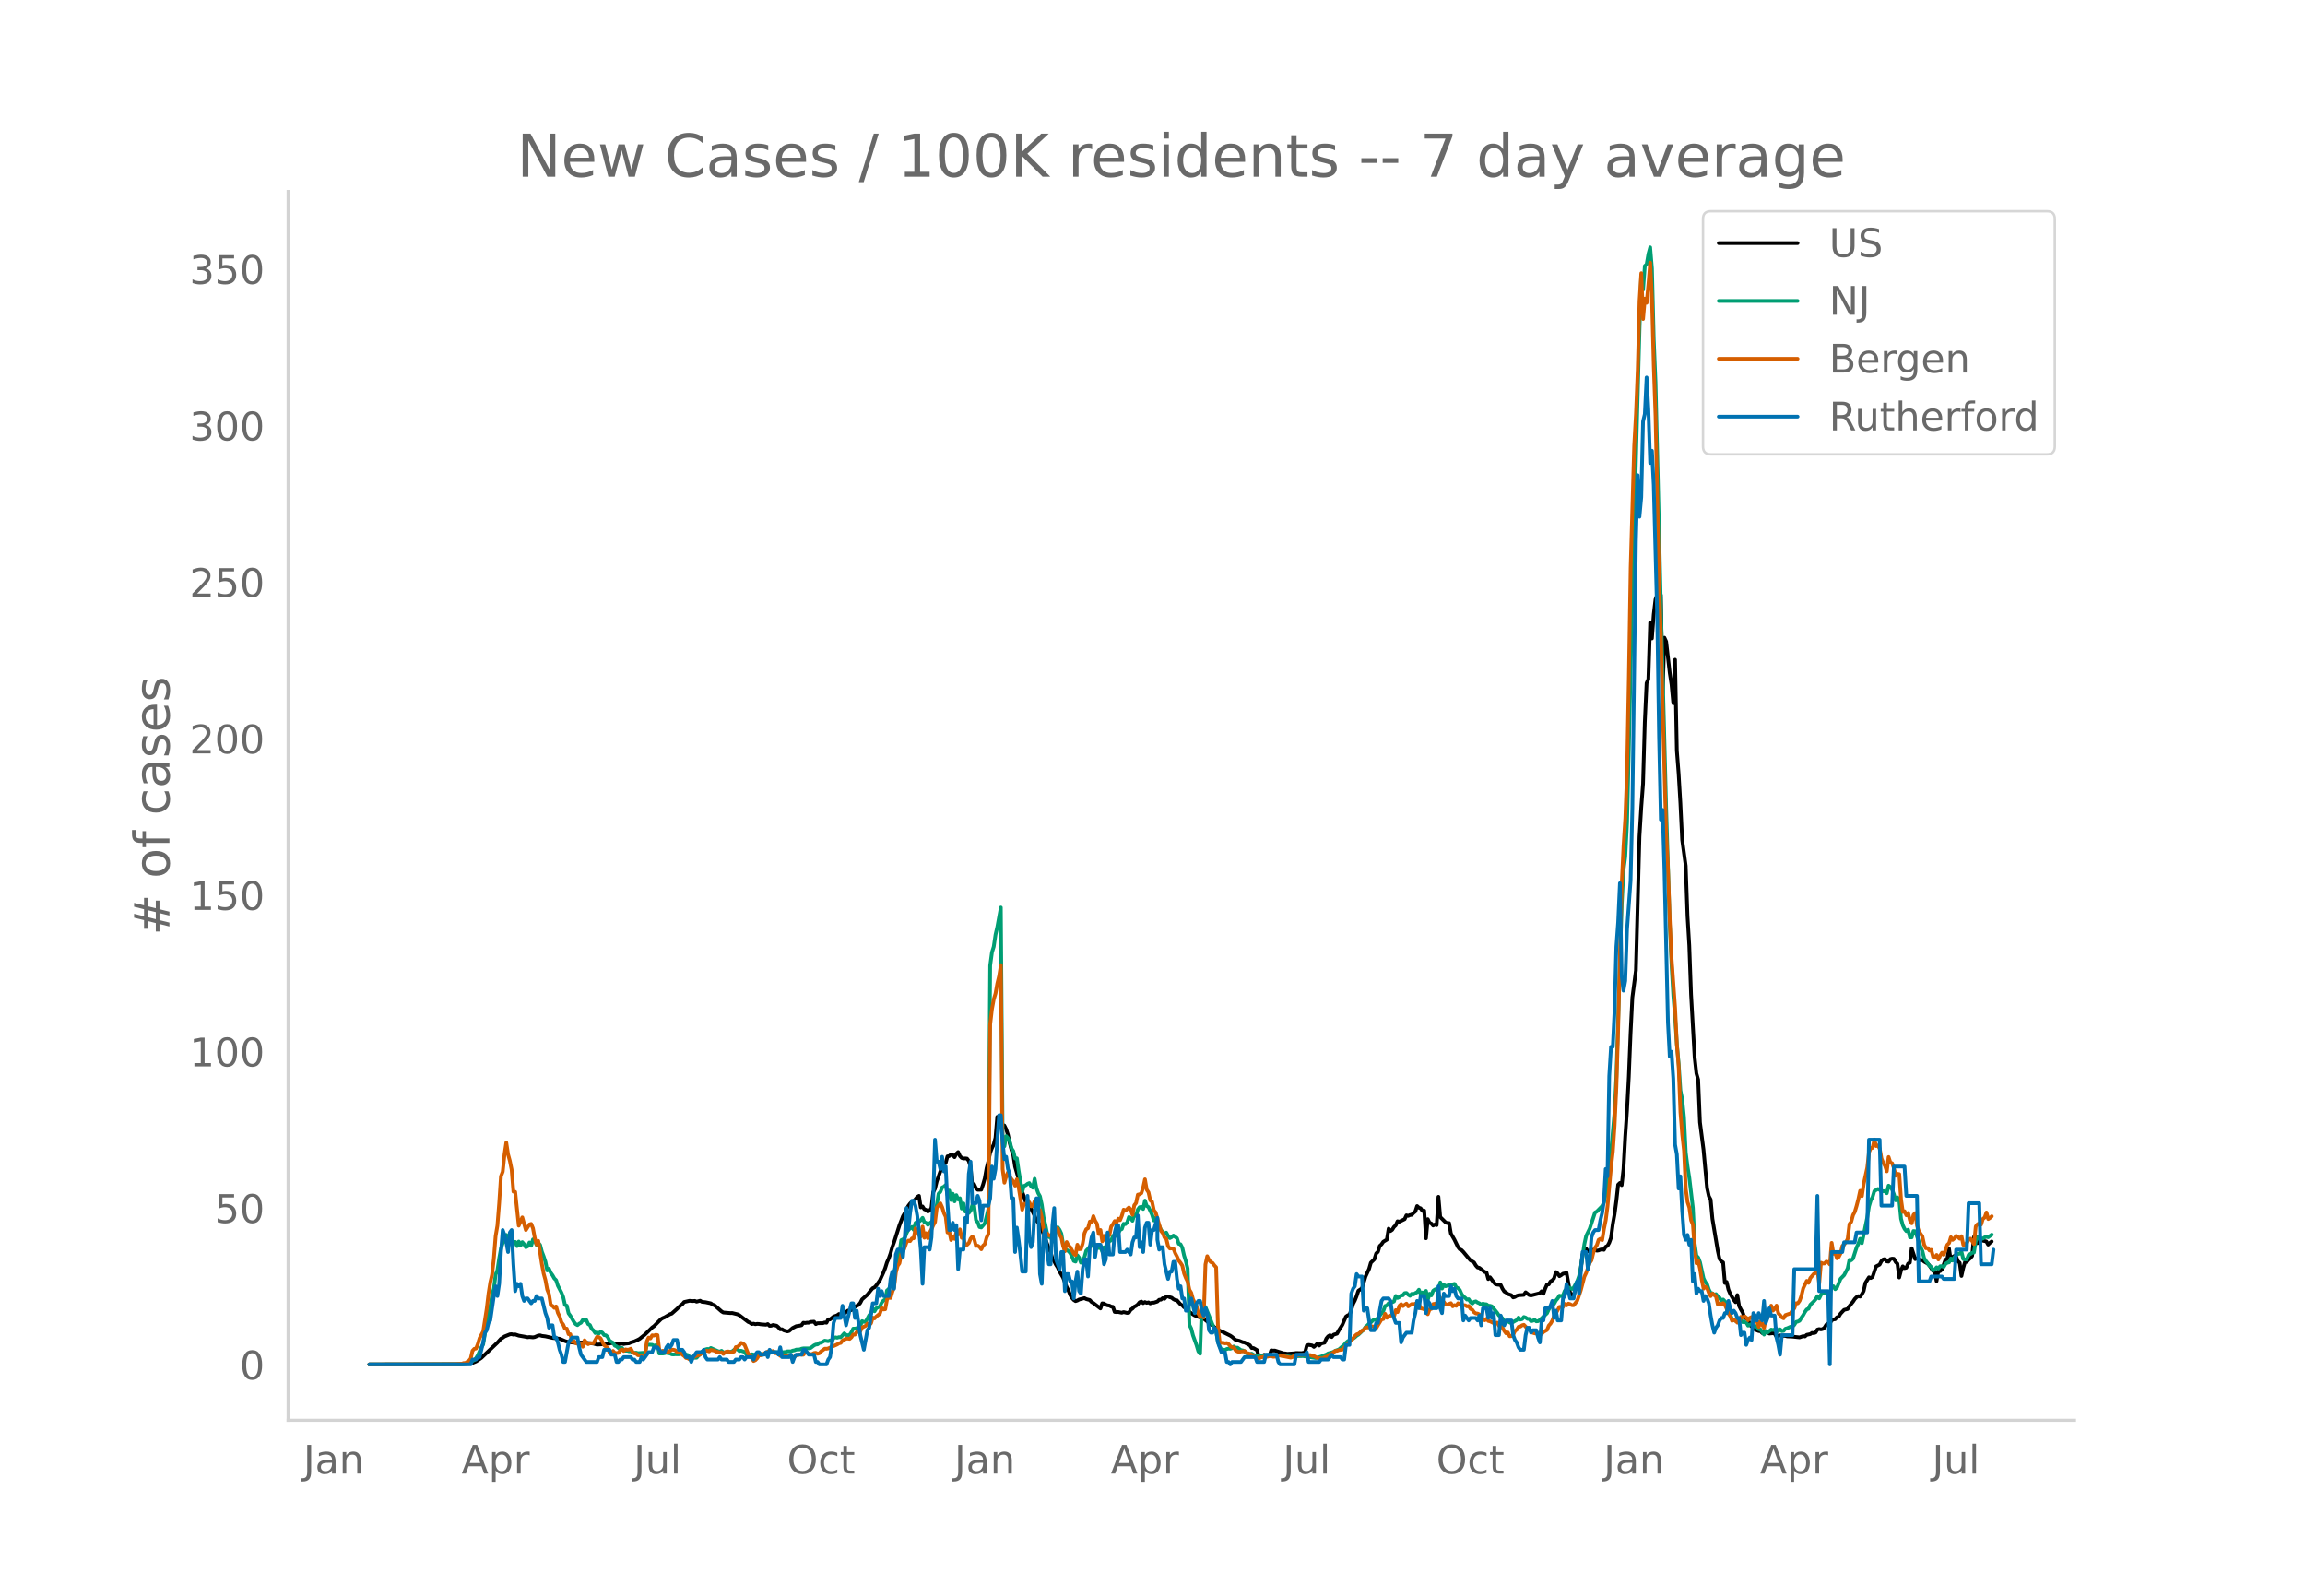 <svg height="864" viewBox="0 0 936 648" width="1248" xmlns="http://www.w3.org/2000/svg" xmlns:xlink="http://www.w3.org/1999/xlink"><defs><style>*{stroke-linecap:butt;stroke-linejoin:round}</style></defs><g id="figure_1"><path d="M0 648h936V0H0z" style="fill:#fff" id="patch_1"/><g id="axes_1"><path d="M117 576.72h725.4V77.76H117z" style="fill:none" id="patch_2"/><path clip-path="url(#pabd871c08b)" d="m149.973 554.04 36.837-.08 3.611-.19 1.445-.323 1.444-.604 1.445-.96.722-.5 6.5-6.169 1.445-1.606.723-.392.722-.523 2.167-.868.722-.064.723.187.722-.085 1.444.487 2.167.378 1.445.284.722-.09 1.445.131.722-.12 1.445-.621.722-.078.722.232 1.445.174 2.889.648 2.89.338 2.166.927.722.24 1.445.264 2.89.3.721-.232.723.073.722-.106 4.334.49 1.444.417 2.167-.137 1.445-.26.722-.069.722.05.723-.23 1.444.16 1.445.314 1.444-.246.723.178.722-.156 1.445-.134.722-.337 1.445-.423 1.444-.666.722-.401 2.167-1.763 2.89-2.833.722-.5 2.889-2.894.722-.426.723-.291 2.166-1.272.723-.24 2.167-1.927 1.444-1.425.722-.492.723-.874 2.167-.492 1.444.11.723-.076.722.314 1.444-.383.723.445 1.444.16 2.167.467.722.55.723.19 2.889 2.53.722.44 2.89.243.722-.03 2.167.532.722.351 3.611 2.74.723.316.722.542.722-.16.723.225.722-.128.722.023.722.137 2.167.179.723-.27.722.713.722-.043.722-.307 1.445.32.722.627.723.836.722-.05.722.462 1.445.425.722-.185 1.445-1.217 1.444-.73 1.445-.223.722-.166.722-1 .723.101.722-.126.722.006.723-.315 1.444-.1.723.972.722-.349 2.167-.04.722-.28.722.123.723-1.386.722.046 1.444-1.157 1.445-.512.722-.538.723.797.722-.638 1.445-.875.722-.636 1.444-.233.723-.964 2.167-1.127.722-.82.722-1.428 2.167-1.927 1.445-1.836.722-.806.722-.311.723-.801 1.444-2.07 1.445-3.146.722-1.823.722-2.308.723-1.617.722-2.016.722-2.618.722-1.926 2.167-6.864 1.445-3.755.722-1.21.723-1.627.722-1.32.722-.96.722-.715.723-.31.722-.722.722-.898.723-.46.722 4.676.722-.386.722 1.135.723.259.722.662.722-.353.723-1.139.722-6.347.722-1.413.723-3.004 2.166-5.983.723-1.026.722-.414.722-2.719.723-.1.722-.681.722.201.722.916.723-1.389.722-.69.722 1.622.723.754.722.238.722-.035.723.084.722.944.722 2.445.722 8.313.723-1.27.722 1.539.722.692 1.445-.032.722-2.075.722-2.563.723-4.135.722-2.75.722-3.474.723-1.88.722-1.495.722-2.728.723-8.494.722 2.196.722-.36.722 1.411.723.279.722 1.474.722 2.257.723 3.37.722 2.752.722 2.113.722 4.713 2.167 7.519.723 2.671.722 1.896.722 2.236.723-.854.722 2.008.722 1.644 1.445 2.836.722 1.888 1.445 1.693 3.611 9.707.722 1.467.723 2.704.722 1.043.722 1.395.723 1.106.722 1.653 1.444 2.423 1.445 3.848.722 1.373.723 1.872.722 1.196.722.826.722.476.723-.232.722-.408 2.167-.577.722.39 1.445.39.722.79.722.419 2.89 2.22.722-2.091.722.096.722.466.723.27.722.085.722.39.723.114.722 2.066.722.076.723-.04 1.444.301.722-.27 1.445.346.722-.122.723-1.16.722-.479.722-.767.722-.348.723-.57.722-.887.722-.304.723.662.722-.446.722.327.723-.19.722.425.722-.324.722.015 1.445-.466.722-.719.723-.034.722-.617.722.257.722-.849.723-.147.722.374.722.179.723.602.722.364.722.092 1.445 1.635.722.413.722.806.723.188.722.432.722 1.268 2.167 1.41 2.167.826.722-.144 3.612 2.934.722.404.722.74.723.383 1.444 1.023 1.445.615 1.445.718 1.444.712.722.488 1.445 1.256 1.445.34 1.444.576.722.104 2.167 1.131.723 1.114.722.014 1.445.82.722 2.546 1.444.132.723-.771.722.464.722-.211.723.203.722-2.258.722.12.722-.035 3.612 1.141.722.039.723.15 2.889-.206.722-.126 2.167.06 1.444-.273.723-2.78.722-.303 1.445.219.722.606.722-.628.723-.788.722.87.722-.824 1.445-.353.722-1.704.722-.88.723-.433.722.731.722-.934 1.445-.452.722-1.317 1.445-2.26 1.444-3.338.723-.506.722-.265.722-1.876.722-2.473.723-1.393.722-1.814.722-2.191 1.445-.95 1.444-4.79 1.445-3.101.722-2.527 1.445-1.416.722-2.352.723-.652.722-2.392.722-.65.722-1.053 1.445-.854.722-4.47.723.984.722-.5.722-1.164.722-.676.723-1.636.722.18 2.167-1.045.722-1.55.723.205.722-.325.722-.087.722-.789.723-.556.722-2.216.722.667.723.246.722 1.062.722-.125.722 11.254.723-7.794.722 1.483.722.283.723.84.722-.436.722.268.723-11.511.722 8.212 2.167 2.16.722.319.722-.022.723 4.254 1.444 2.512 1.445 2.985.722.918.722.316.723.74 2.167 2.615.722.788 1.444.872.723 1.222.722.815.722.142 2.167 1.69.722.155.723 2.711.722-.717 1.445 1.982.722.795.722.21 1.445.14.722 1.543.722 1.103.723.388.722.623 1.445.485.722.912.722-.207.722-.439.723-.234 2.167-.155.722-1.051 1.445 1.116.722.171 3.611-.924.723-.786.722 1.023.722-2.08.722-1.63.723-.084.722-1.226.722-.415.723-.846.722-2.527.722.537.723 1.125.722-.43.722-.568.722-.126.723-.307 1.444 8.163.723.906.722.41.722-3.175 1.445-1.99 1.444-11.594.723-1.851.722-.588.722 1.044.723-.26.722-.538.722.841.722-.654.723.377.722-.1.722-.3.723-.158.722.208.722-1.262.722-.336.723-1.29.722-1.999.722-5.533.723-4.017.722-5.445.722-6.577.723-.707.722.902.722-6.485.722-13.313.723-10.58.722-13.575.722-17.694.723-14.53 1.444-11.044 1.445-54.248.722-11.895.722-9.635.723-25.094.722-15.777.722-1.588.723-22.96.722 6.416.722-9.749.722-6.096.723-1.834.722 1.273.722-1.243.723 39.938.722-22.598.722 1.567 1.445 12.675.722 4.749.722 7.652.723-17.709.722 36.927.722 9.267.723 12.064.722 14.911 1.444 10.55.723 20.48.722 11.866.722 19.884 1.445 25.493.722 6.548.722 2.521.723 17.363 1.444 11.097 1.445 15.59.722 3.31.723 1.332.722 7.844 2.167 12.939.722 3.331.722.982.723.455.722 8.335.722-.42.722 3.133.723 1.685 1.444 2.468.723.945.722-2.885.722 4.4.723 1.46.722 1.2.722 2.013.722.476.723.128.722 2.475 1.445 1.107.722.75 1.444.603.723.021.722.775.722-.795.723.46.722.121.722.438 1.445-.148.722.162.722 1.257.723-.426.722-.097.722.151 1.445.023.722.216 2.167.092 2.89.317 1.444-.506.722.114.722-.645 1.445-.298.722-.495.723.103.722-.254.722-1.204.722-.194.723.145.722-.171.722-.559.723-1.16.722-.498.722-.1.723-1.133.722-.443.722-.062.722-.804.723-.256.722-1.193 1.445-1.551 1.444-.354.722-1.174 1.445-1.78.722-1.098.723-.74.722-.445.722.198.723-.93.722-1.344.722-3.296 1.445-2.278.722.293.722-.423 1.445-4.295 1.444-.73.723-1.413.722-.678.722-.14.723.936.722.096.722-1.03.723-.19.722.063.722 1.303.722.715.723 5.573.722-2.766.722-1.756.723.734.722-.184.722-1.653.722-.412.723-5.806 1.444 4.403.723-.353 1.444.8.723-.107.722.648 1.444.81.723.747 1.444 2.222.723.21.722 3.938.722-4.111.722.061.723-.68 1.444-3.978.723-.2.722-4.318.722 4.822.723-1.41.722-.4.722.184.722 1.956.723.63.722 5.342.722-3.226.723-2.453.722-.05.722-.879.722-.623.723-.869.722-7.727.722-.187.723 2.716.722-1.083.722-.1 2.167.479.722 1.294.723-.728.722-.547h0" style="fill:none;stroke:#000;stroke-linecap:round;stroke-width:1.5" id="line2d_1"/><path clip-path="url(#pabd871c08b)" d="m149.973 554.04 37.559-.094 2.167-.243.722-.18.722-.309.723-.617.722-.286.722-.849.723-1.134 1.444-3.253.723-1.16.722-4.429 2.167-10.897.722-4.743.722-2.512.723-5.79.722-1.76.722-4.816.722-3.945.723-2.288.722-.684.722-2.588.723 1.1.722-.522 1.445 2.883.722-.65.722 1.74.722-1.87.723 1.667.722-1.425.722.84.723 1.247.722-.372.722-1.576.722 1.347.723-2.6.722.333.722 1.928.723-.765.722.748.722 2.77.723 1.867.722 2.187.722 3.549.722-.677.723 1.635.722.998.722 1.278.723.703.722 2.271 1.444 2.784.723 1.832.722 3.23.722.229.723 3.12.722.98 1.445 2.492.722.914.722.413.722-.597.723-.36.722-1.163.722.145.723-.094.722 1.634.722.398.722 1.568.723.617.722 1.068.722-.233.723.445.722-.775.722.436.723.95.722.092.722.697.722 1.483 1.445.879.722 1.157.723.286.722.67 1.444-.071.723.936.722.237.722-.01.723.227.722-.05.722.559.723.135.722-.084.722.21 2.167-.161.722.243.723-3.585 2.166.1.723.374 1.444-.366.723 3.532h1.444l.723-.122.722-.244.722.262.722.019.723.406.722.058.722-.082 1.445.03 1.444-.54.723.017.722.63.722.139.723.756.722.09 1.445.317.722-.039.722-.834.722-.511.723-1.096.722-.55.722-.388.723-.186.722.078.722-.475 1.445.67 1.444.639.723.186.722-.348.722.675 2.167-.033 1.445-.413.722-.576.722-.43.723.184.722.677.722-.11 1.445.496.722 1.137.722.572.723-.513.722-.276.722.178 1.445.23.722-.424.722-.14.723.369 1.444-.546 1.445-.204 1.444-.332 2.89.152 2.167-.188.722-.254 1.444.025.723-.325.722-.125.722-.296 1.445-.052.722-.318.722-.119 2.167-.006.723-.125 1.444-1.091.723-.342.722-.061.722-.613.722-.103 1.445-.795 1.445.246.722-.354.722.407.722-1.399.723-.255.722.17.722-.256.723.086 1.444-1.613.723.668.722.113.722-.143.722-1.071.723-1.478h.722l.722-.186 1.445-.871.722-1.993.722.298.723-.049 1.444-2.655.723-.794.722-1.903.722 1.116.723-1.255 1.444-.672.722-1.58.723-.843.722-.378.722-3.76.723-.551.722-1.41.722-3.993.722-1.271.723-3.128 1.444-4.88.723-5.161.722-.33.722-.508.723-2.022.722-1.41.722-.469.722-.646.723 1.165.722-2.784.722-.509.723-.01.722-.595.722-.959.722 1.773.723.263.722.8.722-.677.723-.499.722-.654 1.445-6.317.722-4.478.722-.763.722-1.778.723-.327.722-.669.722 4.115.723-1.872.722 3.835.722-2.525.722 3.087.723-2.531.722 1.768.722-.503.723 4.189.722-2.087.722 3.326.723-1.302.722 1.823.722-.918.722-2.38.723.393.722 5.836.722.873.723 1.934.722.186 1.444-1.703 1.445-5.85.722-98.834.723-5.33.722-2.318.722-4.871.723-3.107 1.444-7.924.722 93.534.723 3.43.722-4.142.722.791.723 1.341.722 2.887.722 1.042.722 3.034.723-.084.722 4.986 1.445 8.604.722-2.349.722-.278.723-.592.722-.305.722 1.286.722.617.723-3.65.722 3.83.722 2.012.723 1.283.722 3.324.722 5.109.722 2.978.723 3.594.722 1.562.722-.09.723 1.95.722-.873.722-4.209.723-.75.722 1.014.722 1.539.722 4.424.723 2.281.722-.114.722.533.723.777.722 1.402.722 1.797.722.28.723-2.574.722.971.722 2.026.723-.61.722-1.683.722-2.57.723-.734.722-.895.722-.268.722-1.171.723.78.722.35.722.844.723-.265.722 1.707.722-1.711.722-.172 1.445-2.328.722-.297.723-1.615.722-1.053.722.836.723-1.097.722-1.345.722-.36.722-2.13.723.147.722-.673.722-2.22.723.442.722 1.08.722-2.468.722.497.723-2.59.722-.961.722-.143.723.875.722-3.402.722 2.187.723.452 1.444 3.054.722 2.374.723-1.172.722 2.609.722.687.723 1.729 1.444 1.572.722-.495.723 1.386.722.847.722-.385.723-.66 1.444 1.085.723 2.28.722.18.722 1.406.722 3.162.723 2.329.722 2.974.722 22.87.723 1.462.722 2.789 1.445 4.013.722 2.44.722 1.014.722-20.417.723 2.29.722-.855 1.445 3.518 1.444 3.675.722 1.7.723.905.722 4.176.722 2.014.723 1.316.722.008.722.143.722-.4.723-.172.722.086.722-.272.723-.673.722.548.722-.065 1.445 1.026.722.1.722.342.723.789.722.251.722.112.723-.194.722.472 1.445.48.722-.054.722-.21 1.445.052.722-.075.722.182.723-.125.722.039.722.223 1.445-.043 1.444-.313.723.212 1.444.1 2.167.35 1.445-.039 1.444-.229 2.167-.008 2.167.34 2.89.44 2.166-.592 1.445-.597.722-.263.722-.428 2.167-.599.722-.486 1.445-.495 2.167-1.899.722-.848.723-.638 2.166-1.049.723-.509.722-.676.722-.43 2.167-2.064.722-1.061.723-.577.722-.795.722-.464.723-.73.722-.492.722.034.723-.646 2.166-2.743.723-2.095.722-.215.722-.905.723-.393.722.018.722-.343.722-2.24.723.83.722-.36.722-.654.723-.074.722-.891.722-.066.723.712.722.458.722-.818.722.237.723-.554.722-.348.722-.997.723 1.752.722-.642.722.278.722-.906.723 3.627.722-2.484.722.679.723-1.9.722-.502.722-.272.723.83.722-3.443.722 2.5.722-1.529.723.593.722-.263 1.445-.287 1.444-.415.722 1.444.723.282.722.795.722 1.633.723.949.722.566.722.724.723-.154.722 1.151.722.611.722-.703.723-.178.722.491.722.296.723.536.722-.4.722.218.722.043.723.597.722.012.722.217 2.167 2.635.723 1.098.722.382.722.826.722 1.308.723.348.722-.66.722.637.723.223 1.444-.84.722-.374.723-1.016.722.817.722-.184.723-.875.722.25.722.527.723-.018.722.942.722-.161.722-.354.723.59.722-.063.722-.509 2.89-2.718.722-1.585.722-1.042 1.445-1.196.722-1.329.722-.854.723-1.147.722.202.722-.37.722-1.842.723-.531.722-.773.722.194.723.428.722-.546 1.444-2.676.723-2.003.722-3.294 1.445-9.695.722-3.326 1.445-2.958 2.166-6.593.723-.372 2.167-2.214.722-1.494.722-3.283.722-3.954 1.445-13.391 1.445-16.176.722-14.14 2.167-70.076.722-13.93.722-5.39.723-13.778.722-29.778 1.445-65.08 2.889-105.47.722-22.101.722 5.95.723-9.683.722-.632.722-4.215.723-2.684.722 8.596.722 28.64.722 17.563 2.167 90.482 2.167 83.048 1.445 46.657.722 16.221.722 12.777.723 8.655.722 11.039.722 7.741.723 10.937.722 3.608.722 7.246.722 14.347.723 5.664.722 4.647 1.445 12.16.722 14.505.722 4.943.722.721.723 1.91 1.444 6.56.723 1.465.722.91.722 2.183.723 1.355.722.133.722.679.722-.337.723.92.722.553.722 1.219.723-.495 1.444 1.478.722 2.713 1.445 3.824 1.445.634.722-.073.722.175.723-.537.722.965.722-.009.722.152.723 1.273.722-.445.722-.16.723.95.722-.206.722.395.722.95.723.094 1.444 2.065.723-1.468.722.605 1.445-1.177.722.188 1.444-.515.723.979.722-.752.722.71.723-.083.722-.875.722-.186 1.445-.64.722-.034.722-.697.723-1.194.722-.16.722-.339.723-1.233.722-1.01.722-1.31.722-1.024.723-.278.722-1.619 1.445-1.394.722-.836.722-1.27.722.906.723-1.466.722-.932 2.167.644.722-.137.723-2.647.722-.385.722 1.192.722-.652 1.445-3.575 1.445-1.488 1.444-2.725.722-3.476.723.168.722-.644 1.445-4.518.722-1.496.722-2.069.723 1.791 2.166-10.43.723-4.542.722-2.414.722-1.361.723-2.417 1.444-.842.722.352.723.727.722-.206.722.098.723.748.722-3.076.722.53.723 1.07.722 1.918.722 2.447.722-1.2.723 1.108.722 7.563.722 2.637.723 1.505.722.893.722-.582.722 3.105.723.024.722-2.59.722.098 1.445 4.242.722 2.2.723 1.568.722 2.907.722 1.153.722.907.723 1.112.722.415.722 1.38.723-.305.722-.938.722.55.722-.987.723-.056.722.342.722-1.255.723-.46.722-.145.722-1.576.723.836.722-1.403 1.444-1.29.723-.106.722-.715.722 2.927.723.141.722-.03.722-1.806.722-.364.723-.507.722-.11.722-4.579.723-1.298.722-.707.722 1.077.723-.15.722-.463.722-.293.722.225 1.445-1.059h0" style="fill:none;stroke:#009e73;stroke-linecap:round;stroke-width:1.5" id="line2d_2"/><path clip-path="url(#pabd871c08b)" d="m149.973 554.04 34.67-.097 2.889-.176.722-.272h.723l1.444-.955.722-.876.723-3.156.722-.798.722-.117.723-1.83.722-2.397 1.445-2.687 1.444-9.291.722-6.096.723-4.597.722-3.136.722-6.525.723-9.096.722-4.246.722-9.115.722-10.927.723-1.87.722-7.05.722-4.753.723 4.753.722 2.648.722 3.545.723 8.96.722.097 1.444 13.712 1.445-3.37 1.445 5.162 1.444-2.298.722-.214.723 1.791.722 3.857.722 2.727.723-1.461 1.444 9.388.723 3.857.722 2.629.722 3.876.722 1.83.723 4.5.722.312.722.818.723-.604.722 2.63.722 1.46.722 2.337.723.955.722 1.675.722-.039.723 2.24.722.02.722 3.096.723-.292.722.857.722.195 1.445.02.722 1.226.722-2.63.723.877.722.702.722-.41 1.445.04 1.444-2.61.723.097.722.526 1.445 2.766.722.603.722.332.722 2.006.723.194.722-.798.722.798.723.078.722-.078.722-.993.722-.39.723.604.722-.642.722.136.723-.078.722-.35.722 1.304.723.604.722.117.722.643 1.445.039.722.409.722-.02.723-6.077.722-1.538.722.35.722-1.266.723.117.722-.311.722.116.723 5.96.722.76.722-.37.723.312.722-.176.722.526.722-.662.723-.448.722.039.722.195.723.76 1.444.291.722.78.723.525.722.78.722.136.723.448.722-.662.722-.04.723-.506 1.444-.467.722-.331.723-.643h.722l.722-.838h.723l.722.254.722-.604 1.445.292.722.448.722.078.723.312.722-.176.722.682.723-.682.722-.311h.722l.722.35 1.445-.33.722-1.812.723-.098.722-.623.722-.993.722.253.723.623 1.444 3.584.723.545 1.444 2.357.723-.331.722-.76.722-1.246.722.02.723-.234.722-.526 1.445-.76.722.253.722-.292.722-.156.723.838.722.078.722.292.723.72.722-.058.722.214 2.89-.175.722.468.722-.04.722-.681.723-.02.722-.311.722.156h.722l.723-.974.722.117.722.564.723.098.722-.117.722-.39.723-.078.722.39.722-.195.722-.798 1.445-1.052.722.02.723-.137 1.444-.662 1.445-.623.722-.332.722-.467.723-.156.722-.954 1.445-.76.722-.039.722.117.722-.643.723-1.149.722.04.722-1.053.723-.039.722-.253.722-1.539 1.445-.662.722-.915.722.526.723-.604.722-2.357.722.35.723-.798 1.444-1.13.722-2.337.723.624.722-.078.722-3.915.723-.974.722.292.722-2.454.722-1.987.723-5.901.722-2.708.722-1.032.723-3.74.722-.974.722-1.753.723-2.084.722-.662.722.214.722-1.09.723-.04.722-4.05.722 1.07.723 1.734.722.507.722-4.032.722 4.538.723-1.87.722 2.065.722-2.338.723-1.285.722-1.636.722-1.305.723-5.882 1.444-1.734.722 1.578.723 2.376.722 1.48.722 6.408.723-.33.722 3.408.722-1.208.722.74.723-2.882.722 1.11.722-2.104.723 3.448h.722l.722 2.824h.723l.722-.701.722-1.811.722-.877.723 1.052.722 2.785.722-.078.723.487.722.955.722-1.48.722-.643.723-2.65.722-1.46.722-85.077.723-6.252.722-3.896.722-2.434.723-4.032.722-3 .722-4.48.722 82.857.723 5.512.722-2.551.722-1.695.723 1.87 1.444 1.87.722 1.714.723-2.61.722 3.35 1.445 9.037.722-2.24.722-.02.723-1.265.722.506.722 1.617.722-.059.723-2.162.722 2.669.722 1.246.723-.194.722 3.019.722 5.22.722 2.025.723-.72.722.818.722-.215.723 1.91.722-.274.722-4.48.723.254.722 2.454.722 1.227.722 3.37.723 2.162.722-3.76.722 1.461.723.585 1.444 2.726.722.546.723-4.227.722 1.831.722-.097.723-2.22.722-4.208.722-1.616.723-.39.722-2.707.722.214.722-2.415.723 1.909.722 1.149.722 4.207.723-1.636.722 4.616.722-2.24.722 1.87.723-2.357.722.253.722-3.506.723-1.013.722-1.266.722.74.723-1.694.722.604.722-1.773.722-2.493.723.429 1.444-1.325.723.896.722 2.104.722-3.896.722-.915.723-3.39.722-.135.722-.468.723-2.318.722-3.31.722 4.206.723 1.091.722 3.253.722.565.722 3.486.723.838 2.167 7.498.722.896.722 1.831.722.506.723 3.058.722.877.722-.059.723.059.722 1.89.722 1.363.723 1.636.722.935.722 1.13.722 3.194.723 1.81.722 1.462.722 3.35.723 1.188.722 2.63 1.445 2.94.722 2.883.722 1.402.722-1.636.723 1.87.722-21.58.722-3.35.723 1.557.722.838.722.331.722.993.723.78.722 23.548.722 6.933.723.215.722-.02.722.234.722-.136.723.428.722.877.722.428.723.078.722 1.208.722.39.723.252.722-.253h.722l.722-.175.723.74.722.175 1.445.604.722.623 1.445.877.722.039.722-.429.722-.195 1.445-.058.722-.097.723-.254.722-.097.722.41 1.445-.118.722-.35.722-.04 4.334.858.722-.312.723-.487.722.04 1.445-.332 2.166-.156.723.234 1.444-.04.723.332.722.078 1.445.799 2.166.194.723-.506.722-.098 1.445-1.07.722-.312 1.444-1.11h.723l.722-.312 1.445-.214 3.611-3.954.722-.604.723-.955.722-.662.722-.234.723-.545.722-.76.722-.253.722-.974 1.445-.077.722-.468.723.078.722.253.722.448 2.167-3.584.722-.097.723-2.123.722 1.617.722-.643.723-.214.722-.507.722.877.722-2.65.723.819.722-2.571.722-.662.723.798 1.444-1.013.723 1.13 1.444-.954.722.097.723-.253.722.467.722-.272.723 1.714.722.116.722.293.722-.682.723 2.649.722-2.006.722-.156.723-1.967 1.444-.254.723.994.722-3.253.722 1.948.722-.273.723 1.013.722.039 1.445-.565.722 1.285.722-.506.722.312.723-1.072 1.444.819.723-.059.722.078.722.448.723-.175.722 1.188.722.35.722 1.013.723.487.722.059.722.35.723 1.032.722.838.722.487.722-.604.723.877.722.175 1.445.701.722.195.722-.39.723 1.286.722-.448 1.444 2.532.723.993.722-.35.722 1.519.723-.04.722-.583.722-1.52.722-.506.723-1.169.722-.097.722-.526.723-.195.722.74.722 1.091.723-.273.722.994.722.662.722.234 1.445.156.722-.429.723.506.722-.779 1.444-.818.723-1.772.722-.799.722-1.246.723-1.987.722-.915 1.445-2.65 1.444.02.722-1.227.723.623.722-.74.722.215.723.448h.722l1.444-1.85 1.445-4.247 1.445-5.512.722-1.52 1.445-4.09.722-1.012.722-3.02.722-2.103.723-1.013.722-2.181.722-.429.723.546.722-4.577.722-3.487.722-5.59 1.445-16.01.722-6.252.723-10.654.722-15.621.722-23.88 1.445-58.704.722-15.211.722-11.278.723-19.497.722-38.175.722-44.058 1.445-49.589.722-12.972.722-17.977.723-27.775.722-11.355.722 18.62.723-8.297.722 1.714.722-7.557.723-8.785.722 14.628.722 27.502.722 20.315 1.445 67.196.722 21.386.723 29.489 1.444 51.225.722 14.433.723 20.704.722 15.562 1.445 20.237.722 14.823.722 8.881.723 18.679.722 8.94.722 6.622.722 15.524.723 5.336.722 2.24.722 5.2.723 1.754.722 10.167.722 5.512.722-1.071.723 3.233.722 4.616.722 3.506.723-.74.722.526.722 2.025.723 1.227.722-1.032.722.468.722.779.723 3.194.722-.37.722.253.723-.428.722.74.722 1.577.722 1.91.723 1.05.722 1.89.722-.487.723.526.722.72.722-.35.723-2.025.722.272.722-.487.722.546.723 1.07.722-.973.722-.35.723.954.722-.37.722 1.013.722 2.434.723-2.337.722 1.52.722 1.207.723-3.76.722-.37.722-1.986.723-2.922.722 2.026.722-.682.722-1.363.723 3.116.722.74.722.955.723.35.722-1.305 2.167-.72.722-1.325.722-.681.723-2.085.722.02.722-1.032.723-2.065.722-2.98 1.444-3.038.723.818.722-1.968 1.445-1.714.722-.311.722-1.383.722 5.648.723-8.453.722.312.722-.02.723-.74.722.234.722.915.723-8.764.722 4.44.722-.253.722 2.104.723-.585.722-1.421.722-3.02.723-.545.722-.974.722-1.383.722-6.018.723-.896.722-2.707.722-1.344.723-2.396.722-2.785.722-3.35.723 2.162.722-4.948 1.444-6.622.723-6.31.722-1.675.722-.059.723-3.37.722 2.65.722-.273.722 1.324.723 4.013.722 1.772.722 1.208.723 2.22.722-5.824.722 2.26.723.272.722 2.026.722 3.058.722-.78.723.118.722 10.225.722 5.142.723-.292.722 1.636.722-.935.722 3.02.723 1.187.722-3.447.722-.72.723 5.102.722 2.24 1.445 2.123.722 3.409.722 1.422.722-.078.723.993.722-.273.722 2.824.723.312.722-1.071.722 1.85.722-1.616.723-1.15.722.838 1.445-4.051.722-.663.722-2.415.723 1.091.722-.604.722-1.032.722.506.723.663.722-1.033.722 3.526.723-.02.722-.818.722-1.305.722-.37.723.993.722 1.208.722-7.187.723-.896.722-.37.722.545.723-2.337.722-.545.722-2.065.722 2.668.723-.448.722-.662h0" style="fill:none;stroke:#d55e00;stroke-linecap:round;stroke-width:1.5" id="line2d_3"/><path clip-path="url(#pabd871c08b)" d="M149.973 554.04h41.17l.723-1.984h1.444l.723-.992h.722l1.445-5.952.722-3.968.722-.992.722-2.976.723-.992 1.444-9.92.723-3.968.722 3.968.722-4.96.722-12.896.723-8.929.722 1.984.722 2.977.723 3.968.722-7.937.722-.992.723 13.889.722 10.912.722-2.976.722.992.723-.992.722 4.96.722 1.984.723-.992h.722l1.444 1.984.723-.992h.722l.722-1.984.723.992h1.444l1.445 5.952.722 1.984.722 3.968.723-.992h.722l.722 4.96h.723l.722 1.984.722 2.976.722 1.984.723 2.976h.722l1.445-7.936 1.444-1.984h2.167l.722 3.968.723 2.976 2.167 2.976h4.333l.723-1.984h1.444l.723-2.976h2.166l.723 1.984h1.444l.723 2.976h.722l.722-.992h.722l.723-.992h2.889l.722.992h.723l.722.992h1.444l.723-1.984.722.992 2.167-2.976h1.444l.723-1.984h1.444l1.445 1.984h1.445l.722-1.984.722-.992.722.992.723-.992.722-1.984h1.445l.722 3.968h1.444l.723.992.722 1.984h1.445l.722 1.984.722-1.984 1.445-1.984h2.167l.722-.992.722 2.976.723.992h4.333l.723-.992.722.992h2.167l.722.992h2.167l.722-.992h1.445l.722-.992h.722l.723.992.722-.992h2.167l.722.992.723-1.984.722-.992h.722l.722.992h1.445l.722-.992.723 1.984.722-2.976.722.992h2.167l.722.992.723-2.976.722 3.968h2.89l.721-.992.723 2.976.722-1.984.722-.992h2.167l.722-1.984h.723l1.444 1.984h2.167l.723 2.976h.722l.722.992h2.89l.722-1.984.722-.992.722-4.96.722-8.928.723-1.984h2.167l.722-4.96 1.445 7.936 2.166-8.928h.723l.722 5.952.722-2.976 1.445 9.92 1.444 5.952 1.445-7.936.722-.992 1.445-9.92h1.445l.722-5.952.722 2.976.722-1.984.723 1.984h2.167l.722-6.944.722-2.976.722 6.944.723-13.888.722-1.984h1.445l.722 2.976.722-7.937.723-11.904.722 8.928.722-6.944.722-4.96h.723l.722 1.984.722 3.968.723 5.952.722 7.937.722 13.888.722-14.88h1.445l.722.992.723-4.96.722-15.873.722-23.808.723 8.928h.722l.722 2.976.722-4.96.723 5.952.722-1.984.722 14.88.723 10.912h.722l.722-2.976.722 2.976.723-1.984.722 17.857.722-7.936h1.445l.722-12.897.723 1.984.722-19.84.722-4.96.722 16.864h1.445l.722-2.976.723 1.984.722 7.936.722-5.952h2.167l.722-2.976.723-12.896.722 4.96.722-3.968.723-11.904.722-9.92h.722l.722 10.912.723 6.944.722-.992.722 4.96.723 1.984.722 9.92h.722l.722 21.825.723-9.92.722 4.96.722 5.952.723 6.944h1.444l.723-30.753.722 16.864.722 3.969.722-1.984.723-12.897.722-4.96h.722l.723 30.753.722 3.968.722-19.84.722-1.985.723 8.929.722 4.96h.722l.723-15.873.722-6.944.722 20.833 1.445 3.968.722-6.944h.722l.723 15.872.722-6.944h.722l.723 2.976h.722l.722 6.944.722-6.944.723-3.968.722 7.936.722.992.723-9.92.722-3.968h.722l.723 6.944.722-11.904.722-3.969.722-1.984.723 9.92.722-4.96h1.445l.722 1.985.722 5.952.722-1.984.723-10.913.722 8.929h1.445l.722-8.929.722-2.976h.723l.722 10.913h2.167l.722-.992 1.445 1.984.722-4.96.722-1.985h.722l.723-8.928.722 12.897.722-1.984.723 3.968.722-9.92.722-1.985h.723l.722 8.929.722-5.953h.722l1.445-4.96v8.928l.722 3.969.723-.992h.722l.722 6.944 1.445 5.952.722-2.976h.722l.723-3.968h.722l.722 6.944.723 3.968.722-.992.722 4.96h.722l.723 4.96h.722l.722-2.976.723-1.984 1.444 5.952.722-3.968.723-.992h.722l.722 3.968.723 1.984.722-2.976.722 1.984.723 6.944.722.992h.722l.722-1.984.723.992.722 4.96 1.445 3.968h1.444l.722 3.968h.723l.722.992.722-.992h3.612l1.444-1.984h4.334l.723 1.984h2.889l.722-2.976h4.334l.722 2.976.722.992h5.779l.722-3.968h3.611l.723-.992.722 3.968h4.334l.722-.992h2.89l1.444-1.984.722.992h2.89l.722.992h.722l.722-5.952h1.445l.722-20.832.722-1.984.723-.992.722-4.96.722.992h1.445l.722 13.888.722-.992h.723l.722 4.96.722 3.968h1.445l.722-2.976h.723l.722-4.96.722-3.968.722-.992h2.167l.723.992.722 4.96 1.444 3.968h1.445l.722 7.936.723-1.984 1.444-1.984h2.167l.722-4.96.723-2.976.722-4.96.722 2.976.723-4.96h1.444l.722 6.944.723-4.96.722.992.722 1.984h2.167l.723-8.928.722 8.928.722 1.984.722-7.936.723.992h1.444l.723-3.968.722 1.984.722-.992.722 2.976.723.992h1.444l.723 8.928.722-1.984 1.445 1.984.722-.992h2.167l.722.992.722-1.984.723 3.968.722-6.944h1.444l.723 3.968.722-3.968.722 3.968.723-1.984.722 8.928h1.445l.722-7.936.722 2.976.722.992.723-1.984h2.167l.722 5.952.722 1.984.722.992.723 1.984.722.992h1.445l.722-5.952.722-2.976h.723l.722 1.984.722-.992h1.445l.722 2.976.722 1.984.723-8.928h.722l.722-4.96h1.445l.722-.992.722-1.984.723 6.944.722-2.976.722 3.968h1.445l.722-8.928.722-.992.723-4.96 1.444 5.952h1.445l.722-4.96.722-1.984.723 4.96 1.444-16.864h1.445l.722 6.944.723-2.976.722-9.92.722-1.985.722-.992h1.445l.722-3.968.723-2.976.722-4.96.722-12.896.722 2.976.723-40.672.722-11.904h.722l.723-14.88.722-25.793.722-9.92.723-15.872.722 37.696.722 5.952.722-3.968.723-20.832 1.444-19.84.723-29.76 1.444-108.13.722-26.784.723 16.865.722-7.936.722-30.753.723-2.976.722-14.88.722 12.896.723 21.824.722-4.96.722 13.888 1.445 54.561.722 47.616.722 33.729.723-3.968.722 23.808 1.444 62.497.723 13.888.722-1.984.722 10.912.723 26.784.722 3.968.722 13.888.723-4.96.722 13.888.722 9.92.722 1.984.723-1.984.722 3.969.722-1.985.723 16.865.722-2.976.722 7.936.722-1.984.723.992h.722l.722 3.968.723-1.984.722.992.722 1.984.723 4.96.722 3.968.722 2.976.722-1.984.723-.992.722-1.984.722-.992h.723l.722-1.984h.722l.722-4.96.723 2.976.722 1.984.722-.992.723.992.722 1.984h.722l.723 6.944.722-.992h.722l.722 4.96.723-1.984.722-.992.722.992.723-10.912.722.992.722 1.984.722-2.976.723 1.984.722.992.722-7.936.723 8.928.722-1.984.722-3.968.723 2.976h1.444l.722 8.928.723 2.976.722 3.968.722-7.936h4.334l.722-26.784h8.668l.722-29.76.722 38.688h3.612l.722 29.76.723-45.632h4.333l.723-3.968h4.333l.723-3.969h4.333l.723-37.696h4.333l.723 26.784h4.334l.722-15.872h4.334l.722 11.904h4.334l.722 34.72h4.334l.722-1.983h4.334l.722.992h4.334l.722-11.904h4.334l.722-18.849h4.334l.722 24.8h4.334l.722-5.951h0" style="fill:none;stroke:#0072b2;stroke-linecap:round;stroke-width:1.5" id="line2d_4"/><path d="M117 576.72V77.76" style="fill:none;stroke:#d3d3d3;stroke-linecap:square;stroke-linejoin:miter;stroke-width:1.25" id="patch_3"/><path d="M117 576.72h725.4" style="fill:none;stroke:#d3d3d3;stroke-linecap:square;stroke-linejoin:miter;stroke-width:1.25" id="patch_4"/><g id="matplotlib.axis_1"><g id="xtick_1"><g style="fill:#696969" transform="matrix(.16 0 0 -.16 123.194 598.378)" id="text_1"><defs><path d="M9.813 72.906h9.859V5.078q0-13.187-5-19.14-5-5.954-16.094-5.954h-3.75v8.297h3.078q6.531 0 9.219 3.672Q9.813-4.39 9.813 5.078z" id="DejaVuSans-74"/><path d="M34.281 27.484q-10.89 0-15.093-2.484-4.204-2.484-4.204-8.5 0-4.781 3.157-7.594 3.156-2.797 8.562-2.797 7.485 0 12 5.297 4.516 5.297 4.516 14.078v2zm17.922 3.72V0H43.22v8.297Q40.14 3.328 35.547.953q-4.594-2.375-11.234-2.375-8.391 0-13.36 4.719Q6 8.016 6 15.922q0 9.219 6.172 13.906 6.187 4.688 18.437 4.688h12.61v.89q0 6.203-4.078 9.594-4.078 3.39-11.453 3.39-4.688 0-9.141-1.124-4.438-1.125-8.531-3.375v8.312q4.921 1.906 9.562 2.844 4.64.953 9.031.953 11.875 0 17.735-6.156 5.86-6.14 5.86-18.64z" id="DejaVuSans-97"/><path d="M54.89 33.016V0h-8.984v32.719q0 7.765-3.031 11.61-3.031 3.858-9.078 3.858-7.281 0-11.484-4.64-4.204-4.625-4.204-12.64V0H9.08v54.688h9.03v-8.5q3.235 4.937 7.594 7.374Q30.078 56 35.797 56q9.422 0 14.25-5.828 4.844-5.828 4.844-17.156z" id="DejaVuSans-110"/></defs><use xlink:href="#DejaVuSans-74"/><use x="29.492" xlink:href="#DejaVuSans-97"/><use x="90.771" xlink:href="#DejaVuSans-110"/></g></g><g id="xtick_2"><g style="fill:#696969" transform="matrix(.16 0 0 -.16 187.416 598.378)" id="text_2"><defs><path d="M34.188 63.188 20.797 26.906h26.812zm-5.579 9.718h11.188L67.578 0h-10.25l-6.64 18.703h-32.86L11.188 0H.78z" id="DejaVuSans-65"/><path d="M18.11 8.203v-29H9.077v75.484h9.031v-8.296q2.844 4.875 7.157 7.234Q29.594 56 35.594 56q9.968 0 16.187-7.906 6.235-7.907 6.235-20.797T51.78 6.484q-6.218-7.906-16.187-7.906-6 0-10.328 2.375-4.313 2.375-7.157 7.25zm30.578 19.094q0 9.906-4.079 15.547-4.078 5.64-11.203 5.64-7.14 0-11.218-5.64-4.079-5.64-4.079-15.547 0-9.906 4.078-15.547 4.079-5.64 11.22-5.64 7.124 0 11.202 5.64t4.078 15.547z" id="DejaVuSans-112"/><path d="M41.11 46.297q-1.516.875-3.297 1.281Q36.03 48 33.89 48q-7.625 0-11.703-4.953-4.079-4.953-4.079-14.234V0H9.08v54.688h9.03v-8.5q2.844 4.984 7.375 7.39Q30.031 56 36.531 56q.922 0 2.047-.125 1.125-.11 2.484-.36z" id="DejaVuSans-114"/></defs><use xlink:href="#DejaVuSans-65"/><use x="68.408" xlink:href="#DejaVuSans-112"/><use x="131.885" xlink:href="#DejaVuSans-114"/></g></g><g id="xtick_3"><g style="fill:#696969" transform="matrix(.16 0 0 -.16 257.332 598.378)" id="text_3"><defs><path d="M8.5 21.578v33.11h8.984V21.922q0-7.766 3.016-11.656 3.031-3.875 9.094-3.875 7.265 0 11.484 4.64 4.234 4.64 4.234 12.656v31h8.985V0h-8.984v8.406Q42.047 3.422 37.718 1q-4.313-2.422-10.032-2.422-9.421 0-14.312 5.86Q8.5 10.296 8.5 21.578zM31.11 56z" id="DejaVuSans-117"/><path d="M9.422 75.984h8.984V0H9.422z" id="DejaVuSans-108"/></defs><use xlink:href="#DejaVuSans-74"/><use x="29.492" xlink:href="#DejaVuSans-117"/><use x="92.871" xlink:href="#DejaVuSans-108"/></g></g><g id="xtick_4"><g style="fill:#696969" transform="matrix(.16 0 0 -.16 319.603 598.378)" id="text_4"><defs><path d="M39.406 66.219q-10.75 0-17.078-8.016-6.312-8-6.312-21.828 0-13.766 6.312-21.781 6.328-8 17.078-8 10.735 0 17.016 8 6.281 8.015 6.281 21.781 0 13.828-6.281 21.828-6.281 8.016-17.016 8.016zm0 8q15.328 0 24.5-10.281 9.188-10.282 9.188-27.563 0-17.234-9.188-27.516-9.172-10.28-24.5-10.28-15.375 0-24.593 10.25-9.204 10.265-9.204 27.546t9.204 27.563q9.218 10.28 24.593 10.28z" id="DejaVuSans-79"/><path d="M48.781 52.594v-8.407q-3.812 2.11-7.64 3.157-3.828 1.047-7.735 1.047-8.75 0-13.593-5.547-4.829-5.532-4.829-15.547 0-10.016 4.829-15.563 4.843-5.53 13.593-5.53 3.907 0 7.735 1.046 3.828 1.047 7.64 3.156V2.094Q45.016.344 40.984-.531q-4.015-.89-8.562-.89-12.36 0-19.64 7.765-7.266 7.765-7.266 20.953 0 13.375 7.343 21.031Q20.22 56 33.016 56q4.14 0 8.093-.86 3.953-.843 7.672-2.546z" id="DejaVuSans-99"/><path d="M18.313 70.219V54.688h18.5v-6.985h-18.5V18.016q0-6.688 1.828-8.594 1.828-1.906 7.453-1.906h9.218V0h-9.218q-10.407 0-14.36 3.875-3.953 3.89-3.953 14.14v29.688H2.687v6.984h6.594V70.22z" id="DejaVuSans-116"/></defs><use xlink:href="#DejaVuSans-79"/><use x="78.711" xlink:href="#DejaVuSans-99"/><use x="133.691" xlink:href="#DejaVuSans-116"/></g></g><g id="xtick_5"><g style="fill:#696969" transform="matrix(.16 0 0 -.16 387.554 598.378)" id="text_5"><use xlink:href="#DejaVuSans-74"/><use x="29.492" xlink:href="#DejaVuSans-97"/><use x="90.771" xlink:href="#DejaVuSans-110"/></g></g><g id="xtick_6"><g style="fill:#696969" transform="matrix(.16 0 0 -.16 451.053 598.378)" id="text_6"><use xlink:href="#DejaVuSans-65"/><use x="68.408" xlink:href="#DejaVuSans-112"/><use x="131.885" xlink:href="#DejaVuSans-114"/></g></g><g id="xtick_7"><g style="fill:#696969" transform="matrix(.16 0 0 -.16 520.97 598.378)" id="text_7"><use xlink:href="#DejaVuSans-74"/><use x="29.492" xlink:href="#DejaVuSans-117"/><use x="92.871" xlink:href="#DejaVuSans-108"/></g></g><g id="xtick_8"><g style="fill:#696969" transform="matrix(.16 0 0 -.16 583.24 598.378)" id="text_8"><use xlink:href="#DejaVuSans-79"/><use x="78.711" xlink:href="#DejaVuSans-99"/><use x="133.691" xlink:href="#DejaVuSans-116"/></g></g><g id="xtick_9"><g style="fill:#696969" transform="matrix(.16 0 0 -.16 651.191 598.378)" id="text_9"><use xlink:href="#DejaVuSans-74"/><use x="29.492" xlink:href="#DejaVuSans-97"/><use x="90.771" xlink:href="#DejaVuSans-110"/></g></g><g id="xtick_10"><g style="fill:#696969" transform="matrix(.16 0 0 -.16 714.69 598.378)" id="text_10"><use xlink:href="#DejaVuSans-65"/><use x="68.408" xlink:href="#DejaVuSans-112"/><use x="131.885" xlink:href="#DejaVuSans-114"/></g></g><g id="xtick_11"><g style="fill:#696969" transform="matrix(.16 0 0 -.16 784.607 598.378)" id="text_11"><use xlink:href="#DejaVuSans-74"/><use x="29.492" xlink:href="#DejaVuSans-117"/><use x="92.871" xlink:href="#DejaVuSans-108"/></g></g></g><g id="matplotlib.axis_2"><g id="ytick_1"><g style="fill:#696969" transform="matrix(.16 0 0 -.16 97.32 560.119)" id="text_12"><defs><path d="M31.781 66.406q-7.61 0-11.453-7.5Q16.5 51.422 16.5 36.375q0-14.984 3.828-22.484 3.844-7.5 11.453-7.5 7.672 0 11.5 7.5 3.844 7.5 3.844 22.484 0 15.047-3.844 22.531-3.828 7.5-11.5 7.5zm0 7.813q12.266 0 18.735-9.703 6.468-9.688 6.468-28.141 0-18.406-6.468-28.11-6.47-9.687-18.735-9.687-12.25 0-18.718 9.688-6.47 9.703-6.47 28.109 0 18.453 6.47 28.14Q19.53 74.22 31.78 74.22z" id="DejaVuSans-48"/></defs><use xlink:href="#DejaVuSans-48"/></g></g><g id="ytick_2"><g style="fill:#696969" transform="matrix(.16 0 0 -.16 87.14 496.57)" id="text_13"><defs><path d="M10.797 72.906h38.719v-8.312H19.828v-17.86q2.14.735 4.281 1.094 2.157.36 4.313.36 12.203 0 19.328-6.688 7.14-6.688 7.14-18.11 0-11.765-7.328-18.296-7.328-6.516-20.656-6.516-4.593 0-9.36.781-4.75.782-9.827 2.344v9.922q4.39-2.39 9.078-3.563 4.687-1.171 9.906-1.171 8.453 0 13.375 4.437 4.938 4.438 4.938 12.063 0 7.609-4.938 12.047-4.922 4.453-13.375 4.453-3.953 0-7.89-.875-3.922-.875-8.016-2.735z" id="DejaVuSans-53"/></defs><use xlink:href="#DejaVuSans-53"/><use x="63.623" xlink:href="#DejaVuSans-48"/></g></g><g id="ytick_3"><g style="fill:#696969" transform="matrix(.16 0 0 -.16 76.96 433.021)" id="text_14"><defs><path d="M12.406 8.297h16.11v55.625l-17.532-3.516v8.985l17.438 3.515h9.86V8.296H54.39V0H12.406z" id="DejaVuSans-49"/></defs><use xlink:href="#DejaVuSans-49"/><use x="63.623" xlink:href="#DejaVuSans-48"/><use x="127.246" xlink:href="#DejaVuSans-48"/></g></g><g id="ytick_4"><g style="fill:#696969" transform="matrix(.16 0 0 -.16 76.96 369.473)" id="text_15"><use xlink:href="#DejaVuSans-49"/><use x="63.623" xlink:href="#DejaVuSans-53"/><use x="127.246" xlink:href="#DejaVuSans-48"/></g></g><g id="ytick_5"><g style="fill:#696969" transform="matrix(.16 0 0 -.16 76.96 305.924)" id="text_16"><defs><path d="M19.188 8.297h34.421V0H7.33v8.297q5.609 5.812 15.296 15.594 9.703 9.797 12.188 12.64 4.734 5.313 6.609 9 1.89 3.688 1.89 7.25 0 5.813-4.078 9.469-4.078 3.672-10.625 3.672-4.64 0-9.797-1.61-5.14-1.609-11-4.89v9.969Q13.767 71.78 18.938 73q5.188 1.219 9.485 1.219 11.328 0 18.062-5.672 6.735-5.656 6.735-15.125 0-4.5-1.688-8.531-1.672-4.016-6.125-9.485-1.218-1.422-7.765-8.187-6.532-6.766-18.453-18.922z" id="DejaVuSans-50"/></defs><use xlink:href="#DejaVuSans-50"/><use x="63.623" xlink:href="#DejaVuSans-48"/><use x="127.246" xlink:href="#DejaVuSans-48"/></g></g><g id="ytick_6"><g style="fill:#696969" transform="matrix(.16 0 0 -.16 76.96 242.376)" id="text_17"><use xlink:href="#DejaVuSans-50"/><use x="63.623" xlink:href="#DejaVuSans-53"/><use x="127.246" xlink:href="#DejaVuSans-48"/></g></g><g id="ytick_7"><g style="fill:#696969" transform="matrix(.16 0 0 -.16 76.96 178.827)" id="text_18"><defs><path d="M40.578 39.313Q47.656 37.797 51.625 33q3.984-4.781 3.984-11.813 0-10.78-7.422-16.703-7.421-5.906-21.093-5.906-4.578 0-9.438.906-4.86.907-10.031 2.72v9.515q4.094-2.39 8.969-3.61 4.89-1.218 10.218-1.218 9.266 0 14.125 3.656 4.86 3.656 4.86 10.64 0 6.454-4.516 10.079-4.515 3.64-12.562 3.64h-8.5v8.11h8.89q7.266 0 11.125 2.906 3.86 2.906 3.86 8.375 0 5.61-3.985 8.61-3.968 3.015-11.39 3.015-4.063 0-8.703-.89-4.641-.876-10.203-2.72v8.782q5.624 1.562 10.53 2.344 4.907.78 9.25.78 11.235 0 17.766-5.109 6.547-5.093 6.547-13.78 0-6.063-3.468-10.235-3.47-4.172-9.86-5.782z" id="DejaVuSans-51"/></defs><use xlink:href="#DejaVuSans-51"/><use x="63.623" xlink:href="#DejaVuSans-48"/><use x="127.246" xlink:href="#DejaVuSans-48"/></g></g><g id="ytick_8"><g style="fill:#696969" transform="matrix(.16 0 0 -.16 76.96 115.278)" id="text_19"><use xlink:href="#DejaVuSans-51"/><use x="63.623" xlink:href="#DejaVuSans-53"/><use x="127.246" xlink:href="#DejaVuSans-48"/></g></g><g style="fill:#696969" transform="matrix(0 -.2 -.2 0 68.8 379.813)" id="text_20"><defs><path d="M51.125 44H36.922l-4.11-16.313h14.313zm-7.328 27.781-5.078-20.265h14.265L58.11 71.78h7.813L60.89 51.516h15.234V44h-17.14l-4-16.313h15.53V20.22H53.079L48 0h-7.813l5.032 20.219H30.906L25.875 0h-7.86l5.079 20.219H7.719v7.468h17.187L29 44H13.281v7.516h17.625l4.985 20.265z" id="DejaVuSans-35"/><path d="M30.61 48.39q-7.22 0-11.422-5.64-4.204-5.64-4.204-15.453 0-9.813 4.172-15.453 4.188-5.64 11.453-5.64 7.188 0 11.375 5.655 4.203 5.672 4.203 15.438 0 9.719-4.203 15.406-4.187 5.688-11.375 5.688zm0 7.61q11.718 0 18.406-7.625 6.703-7.61 6.703-21.078 0-13.422-6.703-21.078-6.688-7.64-18.407-7.64-11.765 0-18.437 7.64-6.656 7.656-6.656 21.078 0 13.469 6.656 21.078Q18.844 56 30.609 56z" id="DejaVuSans-111"/><path d="M37.11 75.984V68.5h-8.594q-4.828 0-6.72-1.953-1.874-1.953-1.874-7.031v-4.828h14.797v-6.985H19.922V0H10.89v47.703H2.297v6.984h8.594V58.5q0 9.125 4.25 13.297 4.25 4.187 13.468 4.187z" id="DejaVuSans-102"/><path d="M44.281 53.078v-8.5q-3.797 1.953-7.906 2.922-4.094.984-8.5.984-6.688 0-10.031-2.047-3.344-2.046-3.344-6.156 0-3.125 2.39-4.906 2.391-1.781 9.626-3.39l3.078-.688q9.562-2.047 13.593-5.781 4.032-3.735 4.032-10.422 0-7.625-6.032-12.078-6.03-4.438-16.578-4.438-4.39 0-9.156.86Q10.688.296 5.422 2v9.281q4.984-2.594 9.812-3.89 4.829-1.282 9.579-1.282 6.343 0 9.75 2.172 3.421 2.172 3.421 6.125 0 3.656-2.468 5.61-2.453 1.953-10.813 3.765l-3.125.735q-8.344 1.75-12.062 5.39-3.704 3.64-3.704 9.985 0 7.718 5.47 11.906Q16.75 56 26.811 56q4.97 0 9.36-.734 4.406-.72 8.11-2.188z" id="DejaVuSans-115"/><path d="M56.203 29.594v-4.39H14.891q.593-9.282 5.593-14.142 5-4.859 13.938-4.859 5.172 0 10.031 1.266 4.86 1.265 9.656 3.812v-8.5Q49.266.734 44.187-.344 39.11-1.422 33.892-1.422q-13.094 0-20.735 7.61-7.64 7.625-7.64 20.625 0 13.421 7.25 21.296Q20.016 56 32.328 56q11.031 0 17.453-7.11 6.422-7.093 6.422-19.296zm-8.984 2.64q-.094 7.36-4.125 11.75-4.032 4.407-10.672 4.407-7.516 0-12.031-4.25-4.516-4.25-5.203-11.97z" id="DejaVuSans-101"/></defs><use xlink:href="#DejaVuSans-35"/><use x="83.789" xlink:href="#DejaVuSans-32"/><use x="115.576" xlink:href="#DejaVuSans-111"/><use x="176.758" xlink:href="#DejaVuSans-102"/><use x="211.963" xlink:href="#DejaVuSans-32"/><use x="243.75" xlink:href="#DejaVuSans-99"/><use x="298.73" xlink:href="#DejaVuSans-97"/><use x="360.01" xlink:href="#DejaVuSans-115"/><use x="412.109" xlink:href="#DejaVuSans-101"/><use x="473.633" xlink:href="#DejaVuSans-115"/></g></g><g style="fill:#696969" transform="matrix(.24 0 0 -.24 209.887 71.76)" id="text_21"><defs><path d="M9.813 72.906h13.28l32.329-60.984v60.984h9.562V0h-13.28L19.39 60.984V0H9.813z" id="DejaVuSans-78"/><path d="M4.203 54.688h8.985l11.234-42.672 11.172 42.672h10.593l11.235-42.672 11.187 42.672h8.985L63.28 0H52.688L40.922 44.828 29.109 0H18.5z" id="DejaVuSans-119"/><path d="M64.406 67.281v-10.39q-4.984 4.64-10.625 6.922-5.64 2.296-11.984 2.296-12.5 0-19.14-7.64-6.641-7.64-6.641-22.094 0-14.406 6.64-22.047 6.64-7.64 19.14-7.64 6.345 0 11.985 2.296 5.64 2.297 10.625 6.938V5.609Q59.234 2.094 53.437.33q-5.78-1.75-12.218-1.75-16.563 0-26.094 10.124-9.516 10.14-9.516 27.672 0 17.578 9.516 27.703 9.531 10.14 26.094 10.14 6.531 0 12.312-1.734 5.797-1.734 10.875-5.203z" id="DejaVuSans-67"/><path d="M25.39 72.906h8.297L8.297-9.28H0z" id="DejaVuSans-47"/><path d="M9.813 72.906h9.859V42.094L52.39 72.906h12.703L28.906 38.922 67.672 0H54.688L19.672 35.11V0h-9.86z" id="DejaVuSans-75"/><path d="M9.422 54.688h8.984V0H9.422zm0 21.296h8.984v-11.39H9.422z" id="DejaVuSans-105"/><path d="M45.406 46.39v29.594h8.985V0h-8.985v8.203Q42.578 3.328 38.25.953q-4.313-2.375-10.375-2.375-9.906 0-16.14 7.906-6.22 7.922-6.22 20.813 0 12.89 6.22 20.797Q17.968 56 27.874 56q6.063 0 10.375-2.375 4.328-2.36 7.156-7.234zm-30.61-19.093q0-9.906 4.079-15.547 4.078-5.64 11.203-5.64 7.125 0 11.219 5.64 4.11 5.64 4.11 15.547 0 9.906-4.11 15.547-4.094 5.64-11.219 5.64-7.125 0-11.203-5.64-4.078-5.64-4.078-15.547z" id="DejaVuSans-100"/><path d="M4.89 31.39h26.313v-8H4.891z" id="DejaVuSans-45"/><path d="M8.203 72.906h46.875v-4.203L28.61 0H18.312L43.22 64.594H8.203z" id="DejaVuSans-55"/><path d="M32.172-5.078q-3.797-9.766-7.422-12.735-3.61-2.984-9.656-2.984H7.906v7.516h5.282q3.703 0 5.75 1.765Q21-9.766 23.483-3.219l1.61 4.094-22.11 53.813H12.5l17.094-42.766 17.093 42.766h9.516z" id="DejaVuSans-121"/><path d="M2.984 54.688H12.5L29.594 8.797l17.093 45.89h9.516L35.687 0H23.485z" id="DejaVuSans-118"/><path d="M45.406 27.984q0 9.766-4.031 15.125-4.016 5.375-11.297 5.375-7.219 0-11.25-5.375-4.031-5.359-4.031-15.125 0-9.718 4.031-15.093t11.25-5.375q7.281 0 11.297 5.375 4.031 5.375 4.031 15.093zm8.985-21.203q0-13.953-6.203-20.765Q42-20.797 29.203-20.797q-4.734 0-8.937.703-4.203.703-8.157 2.172v8.735q3.954-2.141 7.813-3.157 3.86-1.031 7.86-1.031 8.843 0 13.234 4.61 4.39 4.609 4.39 13.937v4.453q-2.781-4.844-7.125-7.234Q33.938 0 27.875 0 17.828 0 11.672 7.656q-6.156 7.672-6.156 20.328 0 12.688 6.156 20.344Q17.828 56 27.875 56q6.063 0 10.406-2.39 4.344-2.391 7.125-7.22v8.297h8.985z" id="DejaVuSans-103"/></defs><use xlink:href="#DejaVuSans-78"/><use x="74.805" xlink:href="#DejaVuSans-101"/><use x="136.328" xlink:href="#DejaVuSans-119"/><use x="218.115" xlink:href="#DejaVuSans-32"/><use x="249.902" xlink:href="#DejaVuSans-67"/><use x="319.727" xlink:href="#DejaVuSans-97"/><use x="381.006" xlink:href="#DejaVuSans-115"/><use x="433.105" xlink:href="#DejaVuSans-101"/><use x="494.629" xlink:href="#DejaVuSans-115"/><use x="546.729" xlink:href="#DejaVuSans-32"/><use x="578.516" xlink:href="#DejaVuSans-47"/><use x="612.207" xlink:href="#DejaVuSans-32"/><use x="643.994" xlink:href="#DejaVuSans-49"/><use x="707.617" xlink:href="#DejaVuSans-48"/><use x="771.24" xlink:href="#DejaVuSans-48"/><use x="834.863" xlink:href="#DejaVuSans-75"/><use x="900.439" xlink:href="#DejaVuSans-32"/><use x="932.227" xlink:href="#DejaVuSans-114"/><use x="971.09" xlink:href="#DejaVuSans-101"/><use x="1032.613" xlink:href="#DejaVuSans-115"/><use x="1084.713" xlink:href="#DejaVuSans-105"/><use x="1112.496" xlink:href="#DejaVuSans-100"/><use x="1175.973" xlink:href="#DejaVuSans-101"/><use x="1237.496" xlink:href="#DejaVuSans-110"/><use x="1300.875" xlink:href="#DejaVuSans-116"/><use x="1340.084" xlink:href="#DejaVuSans-115"/><use x="1392.184" xlink:href="#DejaVuSans-32"/><use x="1423.971" xlink:href="#DejaVuSans-45"/><use x="1460.055" xlink:href="#DejaVuSans-45"/><use x="1496.139" xlink:href="#DejaVuSans-32"/><use x="1527.926" xlink:href="#DejaVuSans-55"/><use x="1591.549" xlink:href="#DejaVuSans-32"/><use x="1623.336" xlink:href="#DejaVuSans-100"/><use x="1686.813" xlink:href="#DejaVuSans-97"/><use x="1748.092" xlink:href="#DejaVuSans-121"/><use x="1807.271" xlink:href="#DejaVuSans-32"/><use x="1839.059" xlink:href="#DejaVuSans-97"/><use x="1900.338" xlink:href="#DejaVuSans-118"/><use x="1959.518" xlink:href="#DejaVuSans-101"/><use x="2021.041" xlink:href="#DejaVuSans-114"/><use x="2062.154" xlink:href="#DejaVuSans-97"/><use x="2123.434" xlink:href="#DejaVuSans-103"/><use x="2186.91" xlink:href="#DejaVuSans-101"/></g><g id="legend_1"><path d="M694.75 184.5H831.2q3.2 0 3.2-3.2V88.96q0-3.2-3.2-3.2H694.75q-3.2 0-3.2 3.2v92.34q0 3.2 3.2 3.2z" style="fill:none;opacity:.8;stroke:#ccc;stroke-linejoin:miter" id="patch_5"/><path d="M697.95 98.718h32" style="fill:none;stroke:#000;stroke-linecap:round;stroke-width:1.5" id="line2d_5"/><g style="fill:#696969" transform="matrix(.16 0 0 -.16 742.75 104.317)" id="text_22"><defs><path d="M8.688 72.906h9.921V28.61q0-11.718 4.235-16.875 4.25-5.14 13.781-5.14 9.469 0 13.719 5.14 4.25 5.157 4.25 16.875v44.297H64.5V27.391q0-14.25-7.063-21.532-7.046-7.28-20.812-7.28-13.828 0-20.89 7.28-7.047 7.282-7.047 21.532z" id="DejaVuSans-85"/><path d="M53.516 70.516V60.89q-5.61 2.687-10.594 4-4.984 1.328-9.625 1.328-8.047 0-12.422-3.125t-4.375-8.89q0-4.845 2.906-7.313 2.907-2.453 11.016-3.97l5.953-1.218q11.031-2.11 16.281-7.406 5.25-5.297 5.25-14.172 0-10.61-7.11-16.078-7.093-5.469-20.812-5.469-5.172 0-11.015 1.172Q13.14.922 6.89 3.219v10.156q6-3.36 11.765-5.078 5.766-1.703 11.328-1.703 8.438 0 13.032 3.312 4.593 3.328 4.593 9.485 0 5.359-3.297 8.39-3.296 3.032-10.812 4.547L27.484 33.5q-11.03 2.188-15.968 6.875-4.922 4.688-4.922 13.047 0 9.672 6.812 15.234 6.813 5.563 18.766 5.563 5.14 0 10.453-.938 5.328-.922 10.89-2.765z" id="DejaVuSans-83"/></defs><use xlink:href="#DejaVuSans-85"/><use x="73.193" xlink:href="#DejaVuSans-83"/></g><path d="M697.95 122.203h32" style="fill:none;stroke:#009e73;stroke-linecap:round;stroke-width:1.5" id="line2d_7"/><g style="fill:#696969" transform="matrix(.16 0 0 -.16 742.75 127.802)" id="text_23"><use xlink:href="#DejaVuSans-78"/><use x="74.805" xlink:href="#DejaVuSans-74"/></g><path d="M697.95 145.688h32" style="fill:none;stroke:#d55e00;stroke-linecap:round;stroke-width:1.5" id="line2d_9"/><g style="fill:#696969" transform="matrix(.16 0 0 -.16 742.75 151.287)" id="text_24"><defs><path d="M19.672 34.813V8.108H35.5q7.953 0 11.781 3.297 3.844 3.297 3.844 10.078 0 6.844-3.844 10.078-3.828 3.25-11.781 3.25zm0 29.984V42.828h14.61q7.218 0 10.75 2.703 3.546 2.719 3.546 8.282 0 5.515-3.547 8.25-3.531 2.734-10.75 2.734zm-9.86 8.11h25.204q11.28 0 17.375-4.688Q58.5 63.53 58.5 54.89q0-6.703-3.125-10.657-3.125-3.953-9.188-4.922 7.282-1.562 11.313-6.53 4.031-4.954 4.031-12.376 0-9.765-6.64-15.093Q48.25 0 35.984 0H9.812z" id="DejaVuSans-66"/></defs><use xlink:href="#DejaVuSans-66"/><use x="68.604" xlink:href="#DejaVuSans-101"/><use x="130.127" xlink:href="#DejaVuSans-114"/><use x="169.49" xlink:href="#DejaVuSans-103"/><use x="232.967" xlink:href="#DejaVuSans-101"/><use x="294.49" xlink:href="#DejaVuSans-110"/></g><path d="M697.95 169.173h32" style="fill:none;stroke:#0072b2;stroke-linecap:round;stroke-width:1.5" id="line2d_11"/><g style="fill:#696969" transform="matrix(.16 0 0 -.16 742.75 174.773)" id="text_25"><defs><path d="M44.39 34.188q3.172-1.079 6.172-4.594 3-3.516 6.032-9.672L66.609 0H56l-9.313 18.703q-3.624 7.328-7.015 9.719-3.39 2.39-9.25 2.39h-10.75V0h-9.86v72.906h22.266q12.5 0 18.656-5.234 6.157-5.219 6.157-15.766 0-6.89-3.203-11.437-3.204-4.532-9.297-6.282zM19.673 64.797V38.922h12.406q7.125 0 10.766 3.297 3.64 3.297 3.64 9.687 0 6.39-3.64 9.64-3.64 3.25-10.766 3.25z" id="DejaVuSans-82"/><path d="M54.89 33.016V0h-8.984v32.719q0 7.765-3.031 11.61-3.031 3.858-9.078 3.858-7.281 0-11.484-4.64-4.204-4.625-4.204-12.64V0H9.08v75.984h9.03V46.188q3.235 4.937 7.594 7.374Q30.078 56 35.797 56q9.422 0 14.25-5.828 4.844-5.828 4.844-17.156z" id="DejaVuSans-104"/></defs><use xlink:href="#DejaVuSans-82"/><use x="64.982" xlink:href="#DejaVuSans-117"/><use x="128.361" xlink:href="#DejaVuSans-116"/><use x="167.57" xlink:href="#DejaVuSans-104"/><use x="230.949" xlink:href="#DejaVuSans-101"/><use x="292.473" xlink:href="#DejaVuSans-114"/><use x="333.586" xlink:href="#DejaVuSans-102"/><use x="368.791" xlink:href="#DejaVuSans-111"/><use x="429.973" xlink:href="#DejaVuSans-114"/><use x="469.336" xlink:href="#DejaVuSans-100"/></g></g></g></g><defs><clipPath id="pabd871c08b"><path d="M117 77.76h725.4v498.96H117z"/></clipPath></defs></svg>